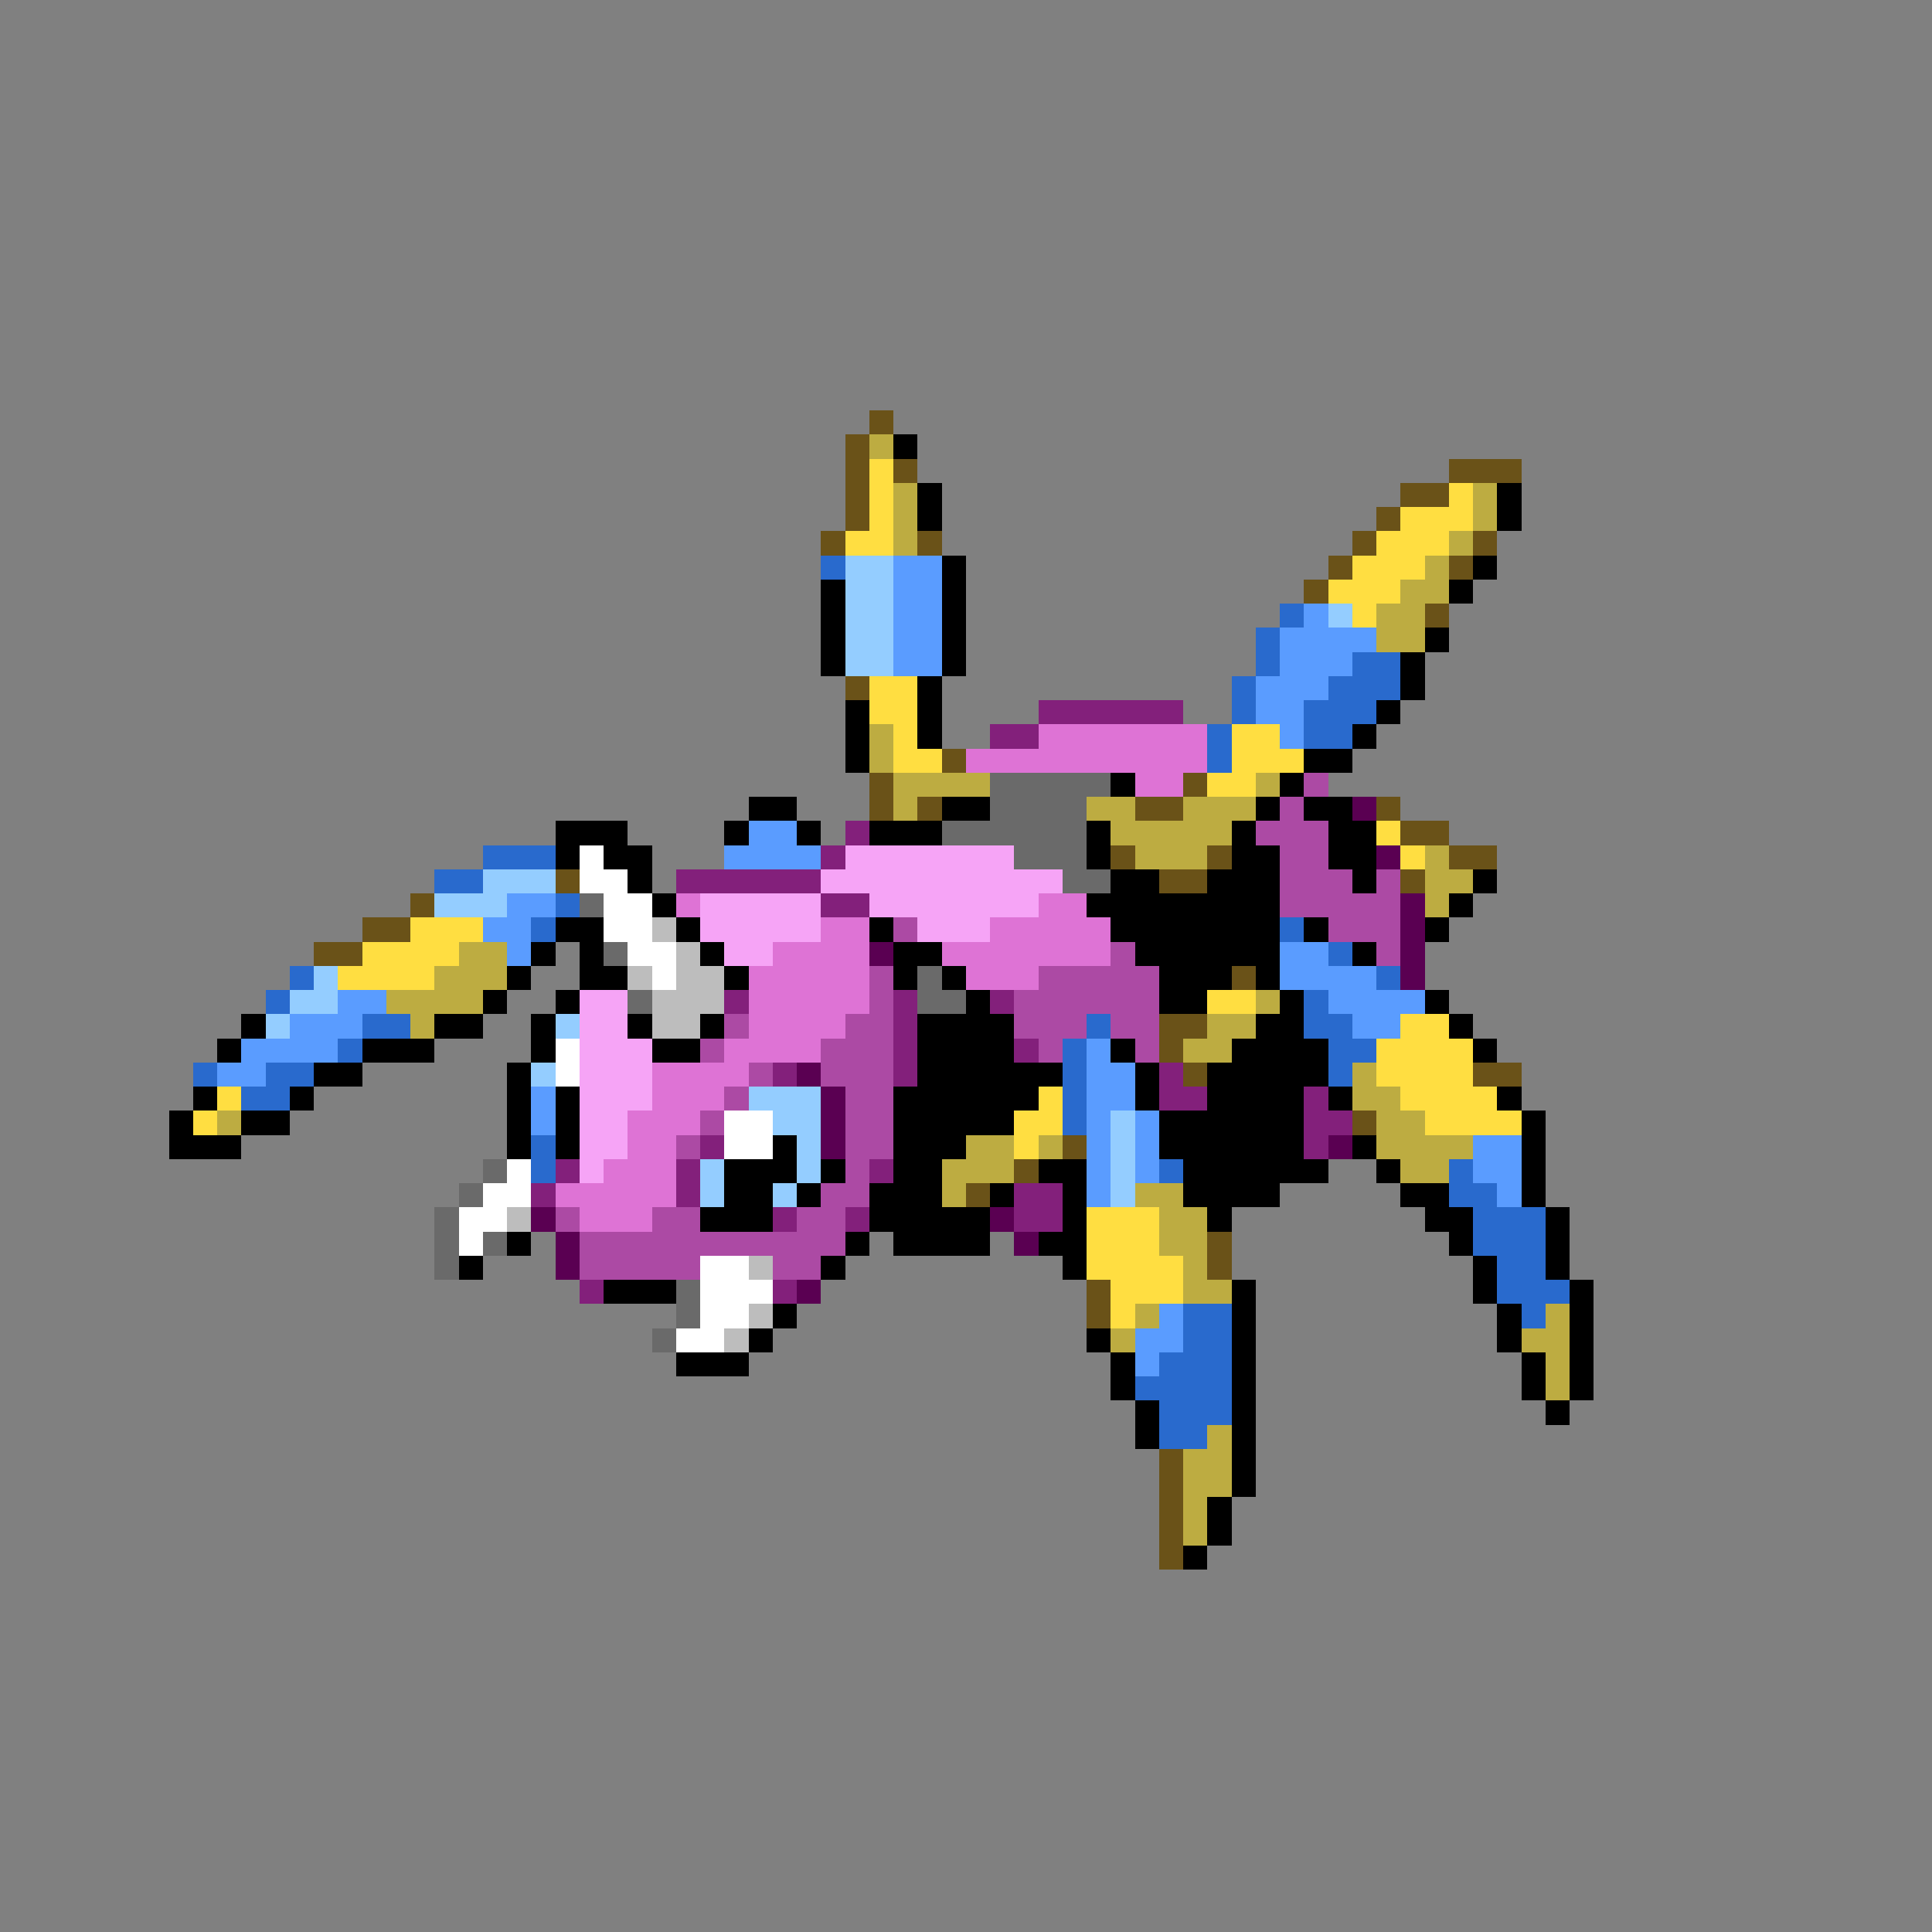 <svg xmlns="http://www.w3.org/2000/svg" viewBox="0 -0.5 80 80" shape-rendering="crispEdges">
<rect x="0" y="-0.5" width="80" height="80" fill="#808080" stroke="none"/>
<path stroke="#6a5218" d="M36 17h1M35 18h1M35 19h1M37 19h1M60 19h3M35 20h1M58 20h2M35 21h1M57 21h1M34 22h1M38 22h1M56 22h1M61 22h1M55 23h1M60 23h1M54 24h1M59 25h1M35 28h1M39 31h1M36 32h1M49 32h1M36 33h1M38 33h1M47 33h2M57 33h1M58 34h2M46 35h1M50 35h1M60 35h2M23 36h1M48 36h2M58 36h1M17 37h1M15 38h2M13 39h2M51 40h1M48 42h2M48 43h1M49 44h1M61 44h2M56 46h1M44 47h1M42 48h1M40 49h1M50 51h1M50 52h1M45 53h1M45 54h1M48 60h1M48 61h1M48 62h1M48 63h1M48 64h1" />
<path stroke="#bdac41" d="M36 18h1M37 20h1M61 20h1M37 21h1M61 21h1M37 22h1M60 22h1M59 23h1M58 24h2M57 25h2M57 26h2M36 30h1M36 31h1M37 32h4M52 32h1M37 33h1M45 33h2M49 33h3M46 34h5M47 35h3M59 35h1M59 36h2M59 37h1M19 39h2M18 40h3M16 41h4M52 41h1M17 42h1M50 42h2M49 43h2M56 44h1M56 45h2M9 46h1M57 46h2M40 47h2M43 47h1M57 47h4M39 48h3M58 48h2M39 49h1M47 49h2M48 50h2M48 51h2M49 52h1M49 53h2M47 54h1M64 54h1M46 55h1M63 55h2M64 56h1M64 57h1M50 59h1M49 60h2M49 61h2M49 62h1M49 63h1" />
<path stroke="#000000" d="M37 18h1M38 20h1M62 20h1M38 21h1M62 21h1M39 23h1M61 23h1M34 24h1M39 24h1M60 24h1M34 25h1M39 25h1M34 26h1M39 26h1M59 26h1M34 27h1M39 27h1M58 27h1M38 28h1M58 28h1M35 29h1M38 29h1M57 29h1M35 30h1M38 30h1M56 30h1M35 31h1M54 31h2M46 32h1M53 32h1M31 33h2M39 33h2M52 33h1M54 33h2M23 34h3M30 34h1M33 34h1M36 34h3M45 34h1M51 34h1M55 34h2M23 35h1M25 35h2M45 35h1M51 35h2M55 35h2M26 36h1M46 36h2M50 36h3M56 36h1M61 36h1M27 37h1M45 37h8M60 37h1M23 38h2M28 38h1M36 38h1M46 38h7M54 38h1M59 38h1M22 39h1M24 39h1M29 39h1M37 39h2M47 39h6M56 39h1M21 40h1M24 40h2M30 40h1M37 40h1M39 40h1M48 40h3M52 40h1M20 41h1M23 41h1M40 41h1M48 41h2M53 41h1M59 41h1M10 42h1M18 42h2M22 42h1M26 42h1M29 42h1M38 42h4M52 42h2M60 42h1M9 43h1M15 43h3M22 43h1M27 43h2M38 43h4M46 43h1M51 43h4M61 43h1M13 44h2M21 44h1M38 44h6M47 44h1M50 44h5M8 45h1M12 45h1M21 45h1M23 45h1M37 45h6M47 45h1M50 45h4M55 45h1M62 45h1M7 46h1M10 46h2M21 46h1M23 46h1M37 46h5M48 46h6M63 46h1M7 47h3M21 47h1M23 47h1M32 47h1M37 47h3M48 47h6M56 47h1M63 47h1M30 48h3M34 48h1M37 48h2M43 48h2M49 48h6M57 48h1M63 48h1M30 49h2M33 49h1M36 49h3M41 49h1M44 49h1M49 49h4M58 49h2M63 49h1M29 50h3M36 50h5M44 50h1M50 50h1M59 50h2M64 50h1M21 51h1M35 51h1M37 51h4M43 51h2M60 51h1M64 51h1M19 52h1M34 52h1M44 52h1M61 52h1M64 52h1M25 53h3M51 53h1M61 53h1M65 53h1M32 54h1M51 54h1M62 54h1M65 54h1M31 55h1M45 55h1M51 55h1M62 55h1M65 55h1M28 56h3M46 56h1M51 56h1M63 56h1M65 56h1M46 57h1M51 57h1M63 57h1M65 57h1M47 58h1M51 58h1M64 58h1M47 59h1M51 59h1M51 60h1M51 61h1M50 62h1M50 63h1M49 64h1" />
<path stroke="#ffde41" d="M36 19h1M36 20h1M60 20h1M36 21h1M58 21h3M35 22h2M57 22h3M56 23h3M55 24h3M56 25h1M36 28h2M36 29h2M37 30h1M51 30h2M37 31h2M51 31h3M50 32h2M57 34h1M58 35h1M17 38h3M15 39h4M14 40h4M50 41h2M58 42h2M57 43h4M57 44h4M9 45h1M43 45h1M58 45h4M8 46h1M42 46h2M59 46h4M42 47h1M45 50h3M45 51h3M45 52h4M46 53h3M46 54h1" />
<path stroke="#296acd" d="M34 23h1M53 25h1M52 26h1M52 27h1M56 27h2M51 28h1M55 28h3M51 29h1M54 29h3M50 30h1M54 30h2M50 31h1M20 35h3M18 36h2M23 37h1M22 38h1M53 38h1M55 39h1M12 40h1M57 40h1M11 41h1M54 41h1M15 42h2M45 42h1M54 42h2M14 43h1M44 43h1M55 43h2M8 44h1M11 44h2M44 44h1M55 44h1M10 45h2M44 45h1M44 46h1M22 47h1M22 48h1M48 48h1M60 48h1M60 49h2M61 50h3M61 51h3M62 52h2M62 53h3M49 54h2M63 54h1M49 55h2M48 56h3M47 57h4M48 58h3M48 59h2" />
<path stroke="#94cdff" d="M35 23h2M35 24h2M35 25h2M55 25h1M35 26h2M35 27h2M20 36h3M18 37h3M13 40h1M12 41h2M11 42h1M23 42h1M22 44h1M31 45h3M32 46h2M46 46h1M33 47h1M46 47h1M29 48h1M33 48h1M46 48h1M29 49h1M32 49h1M46 49h1" />
<path stroke="#5a9cff" d="M37 23h2M37 24h2M37 25h2M54 25h1M37 26h2M53 26h4M37 27h2M53 27h3M52 28h3M52 29h2M53 30h1M31 34h2M30 35h4M21 37h2M20 38h2M21 39h1M53 39h2M53 40h4M14 41h2M55 41h4M12 42h3M56 42h2M10 43h4M45 43h1M9 44h2M45 44h2M22 45h1M45 45h2M22 46h1M45 46h1M47 46h1M45 47h1M47 47h1M61 47h2M45 48h1M47 48h1M61 48h2M45 49h1M62 49h1M48 54h1M47 55h2M47 56h1" />
<path stroke="#83207b" d="M43 29h6M41 30h2M35 34h1M34 35h1M28 36h6M34 37h2M30 41h1M37 41h1M41 41h1M37 42h1M37 43h1M42 43h1M32 44h1M37 44h1M48 44h1M48 45h2M54 45h1M54 46h2M29 47h1M54 47h1M23 48h1M28 48h1M36 48h1M22 49h1M28 49h1M42 49h2M32 50h1M35 50h1M42 50h2M24 53h1M32 53h1" />
<path stroke="#de73d5" d="M43 30h7M40 31h10M47 32h2M28 37h1M43 37h2M34 38h2M41 38h5M32 39h4M39 39h7M31 40h5M40 40h3M31 41h5M31 42h4M30 43h4M27 44h4M27 45h3M26 46h3M26 47h2M25 48h3M23 49h5M24 50h3" />
<path stroke="#6a6a6a" d="M41 32h5M41 33h4M39 34h6M42 35h3M44 36h2M24 37h1M25 39h1M38 40h1M26 41h1M38 41h2M20 48h1M19 49h1M18 50h1M18 51h1M20 51h1M18 52h1M28 53h1M28 54h1M27 55h1" />
<path stroke="#ac4aa4" d="M54 32h1M53 33h1M52 34h3M53 35h2M53 36h3M57 36h1M53 37h5M37 38h1M55 38h3M46 39h1M57 39h1M36 40h1M43 40h5M36 41h1M42 41h6M30 42h1M35 42h2M42 42h3M46 42h2M29 43h1M34 43h3M43 43h1M47 43h1M31 44h1M34 44h3M30 45h1M35 45h2M29 46h1M35 46h2M28 47h1M35 47h2M35 48h1M34 49h2M23 50h1M27 50h2M33 50h2M24 51h11M24 52h5M32 52h2" />
<path stroke="#5a0052" d="M56 33h1M57 35h1M58 37h1M58 38h1M36 39h1M58 39h1M58 40h1M33 44h1M34 45h1M34 46h1M34 47h1M55 47h1M22 50h1M41 50h1M23 51h1M42 51h1M23 52h1M33 53h1" />
<path stroke="#ffffff" d="M24 35h1M24 36h2M25 37h2M25 38h2M26 39h2M27 40h1M23 43h1M23 44h1M30 46h2M30 47h2M21 48h1M20 49h2M19 50h2M19 51h1M29 52h2M29 53h3M29 54h2M28 55h2" />
<path stroke="#f6a4f6" d="M35 35h7M34 36h10M29 37h5M36 37h7M29 38h5M38 38h3M30 39h2M24 41h2M24 42h2M24 43h3M24 44h3M24 45h3M24 46h2M24 47h2M24 48h1" />
<path stroke="#bdbdbd" d="M27 38h1M28 39h1M26 40h1M28 40h2M27 41h3M27 42h2M21 50h1M31 52h1M31 54h1M30 55h1" />
</svg>